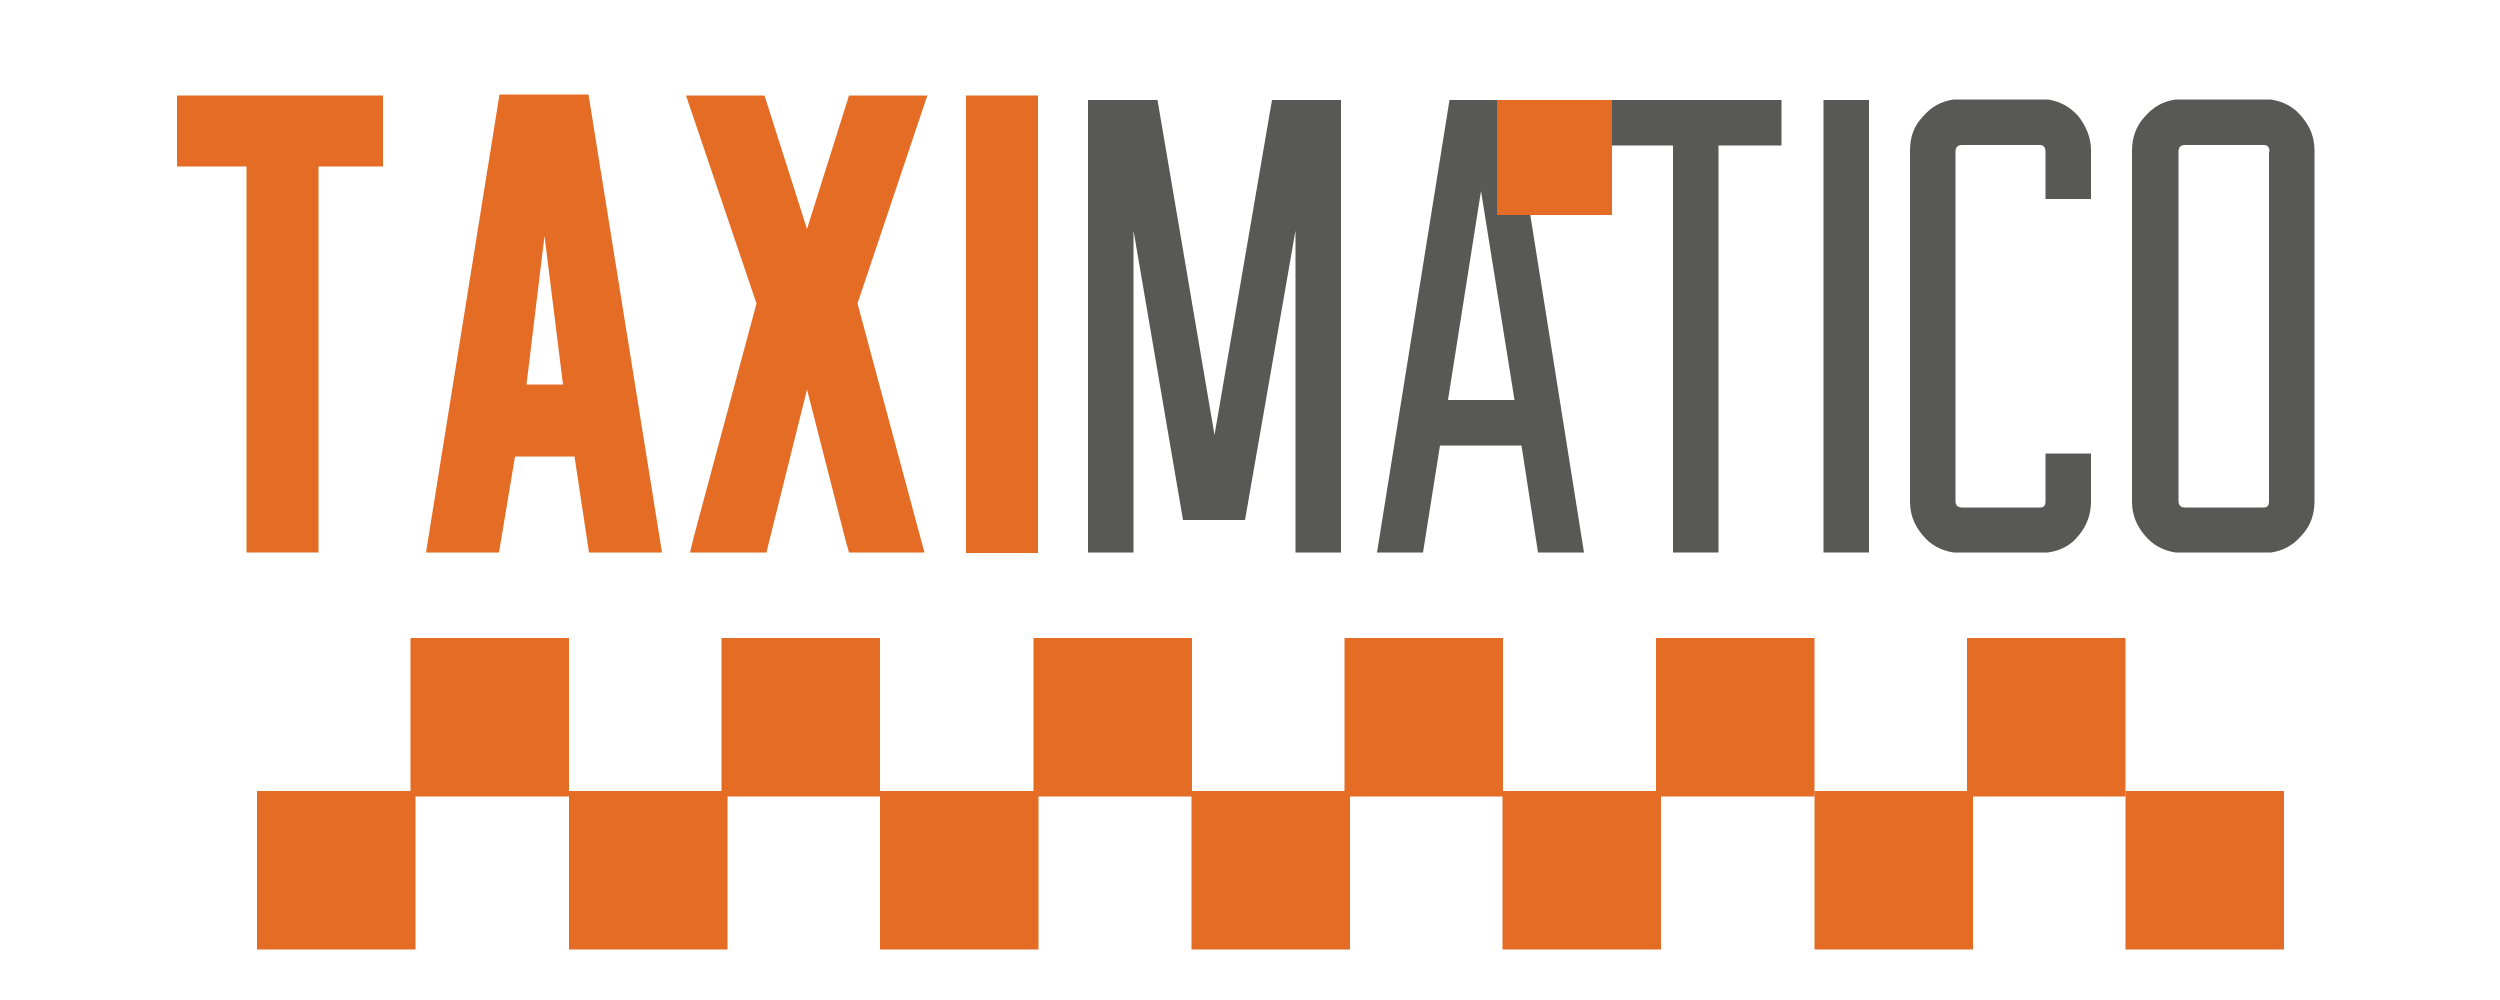 <?xml version="1.0" encoding="utf-8"?>
<!-- Generator: Adobe Illustrator 18.0.0, SVG Export Plug-In . SVG Version: 6.00 Build 0)  -->
<!DOCTYPE svg PUBLIC "-//W3C//DTD SVG 1.1//EN" "http://www.w3.org/Graphics/SVG/1.1/DTD/svg11.dtd">
<svg version="1.1" id="Layer_1" xmlns="http://www.w3.org/2000/svg" xmlns:xlink="http://www.w3.org/1999/xlink" x="0px" y="0px"
	 viewBox="0 0 500 200" enable-background="new 0 0 500 200" xml:space="preserve">
<polygon fill="#E46C25" points="76.6,33.3 63.7,33.3 63.7,93.4 63.7,110.5 49.3,110.5 49.3,93.4 49.3,33.3 35.4,33.3 35.4,19.1 
	49.3,19.1 63.7,19.1 76.6,19.1 "/>
<path fill="#E46C25" d="M108.9,47.2l-3.6,29.7h7.3L108.9,47.2z M99.8,110.5H85.2l14.7-91.6h17.8l14.7,91.6h-14.6l-2.9-19.2H103
	L99.8,110.5z"/>
<polygon fill="#E46C25" points="185.2,19.9 171.5,60.7 184,107.2 184.9,110.5 181.6,110.5 171.8,110.5 169.8,110.5 169.2,108.4 
	161.4,77.9 153.8,108.4 153.3,110.5 151.2,110.5 141.4,110.5 138,110.5 138.8,107.2 151.3,60.7 137.2,19.1 152.9,19.1 161.4,45.8 
	169.8,19.1 185.5,19.1 "/>
<rect x="193.2" y="19.1" fill="#E46C25" width="14.4" height="91.5"/>
<rect x="51.4" y="158.2" fill="#E46C25" width="31.7" height="31.7"/>
<rect x="82.1" y="127.6" fill="#E46C25" width="31.7" height="31.7"/>
<rect x="113.8" y="158.2" fill="#E46C25" width="31.7" height="31.7"/>
<rect x="144.3" y="127.6" fill="#E46C25" width="31.7" height="31.7"/>
<rect x="176" y="158.2" fill="#E46C25" width="31.7" height="31.7"/>
<rect x="206.7" y="127.6" fill="#E46C25" width="31.7" height="31.7"/>
<rect x="238.3" y="158.2" fill="#E46C25" width="31.7" height="31.7"/>
<rect x="268.9" y="127.6" fill="#E46C25" width="31.7" height="31.7"/>
<rect x="300.5" y="158.2" fill="#E46C25" width="31.7" height="31.7"/>
<rect x="331.2" y="127.6" fill="#E46C25" width="31.7" height="31.7"/>
<rect x="362.9" y="158.2" fill="#E46C25" width="31.7" height="31.7"/>
<rect x="393.4" y="127.6" fill="#E46C25" width="31.7" height="31.7"/>
<rect x="425.1" y="158.2" fill="#E46C25" width="31.7" height="31.7"/>
<polygon fill="#585857" points="268.2,20 268.2,110.5 259.1,110.5 259.1,46.1 249,104 236.6,104 226.7,46.1 226.7,110.5 
	217.6,110.5 217.6,20 231.5,20 242.9,87 254.4,20 "/>
<path fill="#585857" d="M302.9,80l-6.7-41.8L289.6,80H302.9z M304.3,89.1h-16.3l-3.4,21.4h-9.2L289.9,20h12.5l14.4,90.5h-9.2
	L304.3,89.1z"/>
<polygon fill="#585857" points="356.3,29.1 343.7,29.1 343.7,110.5 334.6,110.5 334.6,29.1 322,29.1 322,20 356.3,20 "/>
<rect x="364.7" y="20" fill="#585857" width="9.1" height="90.5"/>
<path fill="#585857" d="M418.2,90.6v9.7c0,2.5-0.8,4.8-2.4,6.7c-1.5,2-3.6,3.1-6.2,3.5h-18.9c-2.5-0.4-4.6-1.5-6.2-3.5
	c-1.7-2-2.5-4.2-2.5-6.7V30.1c0-2.7,0.8-4.9,2.5-6.7c1.7-2,3.6-3.1,6.2-3.5h18.9c2.5,0.4,4.5,1.5,6.2,3.5c1.5,2,2.4,4.2,2.4,6.7v9.7
	h-9.1v-9.5c0-0.8-0.4-1.3-1.1-1.3h-15.6c-0.8,0-1.3,0.4-1.3,1.3v69.9c0,0.8,0.4,1.3,1.3,1.3H408c0.8,0,1.1-0.4,1.1-1.3v-9.5H418.2z"
	/>
<path fill="#585857" d="M453.9,30.3c0-0.8-0.4-1.3-1.1-1.3H437c-0.8,0-1.3,0.4-1.3,1.3v69.9c0,0.8,0.4,1.3,1.3,1.3h15.7
	c0.8,0,1.1-0.4,1.1-1.3V30.3H453.9z M454.2,19.9c2.5,0.4,4.6,1.5,6.2,3.5c1.7,2,2.5,4.2,2.5,6.7v70.2c0,2.5-0.8,4.9-2.5,6.7
	c-1.7,2-3.6,3.1-6.2,3.5h-19.1c-2.5-0.4-4.6-1.5-6.2-3.5c-1.7-2-2.5-4.2-2.5-6.7V30.1c0-2.5,0.8-4.9,2.5-6.7c1.7-2,3.6-3.1,6.2-3.5
	H454.2z"/>
<rect x="299.4" y="20" fill="#E46C25" width="23" height="23"/>
</svg>
